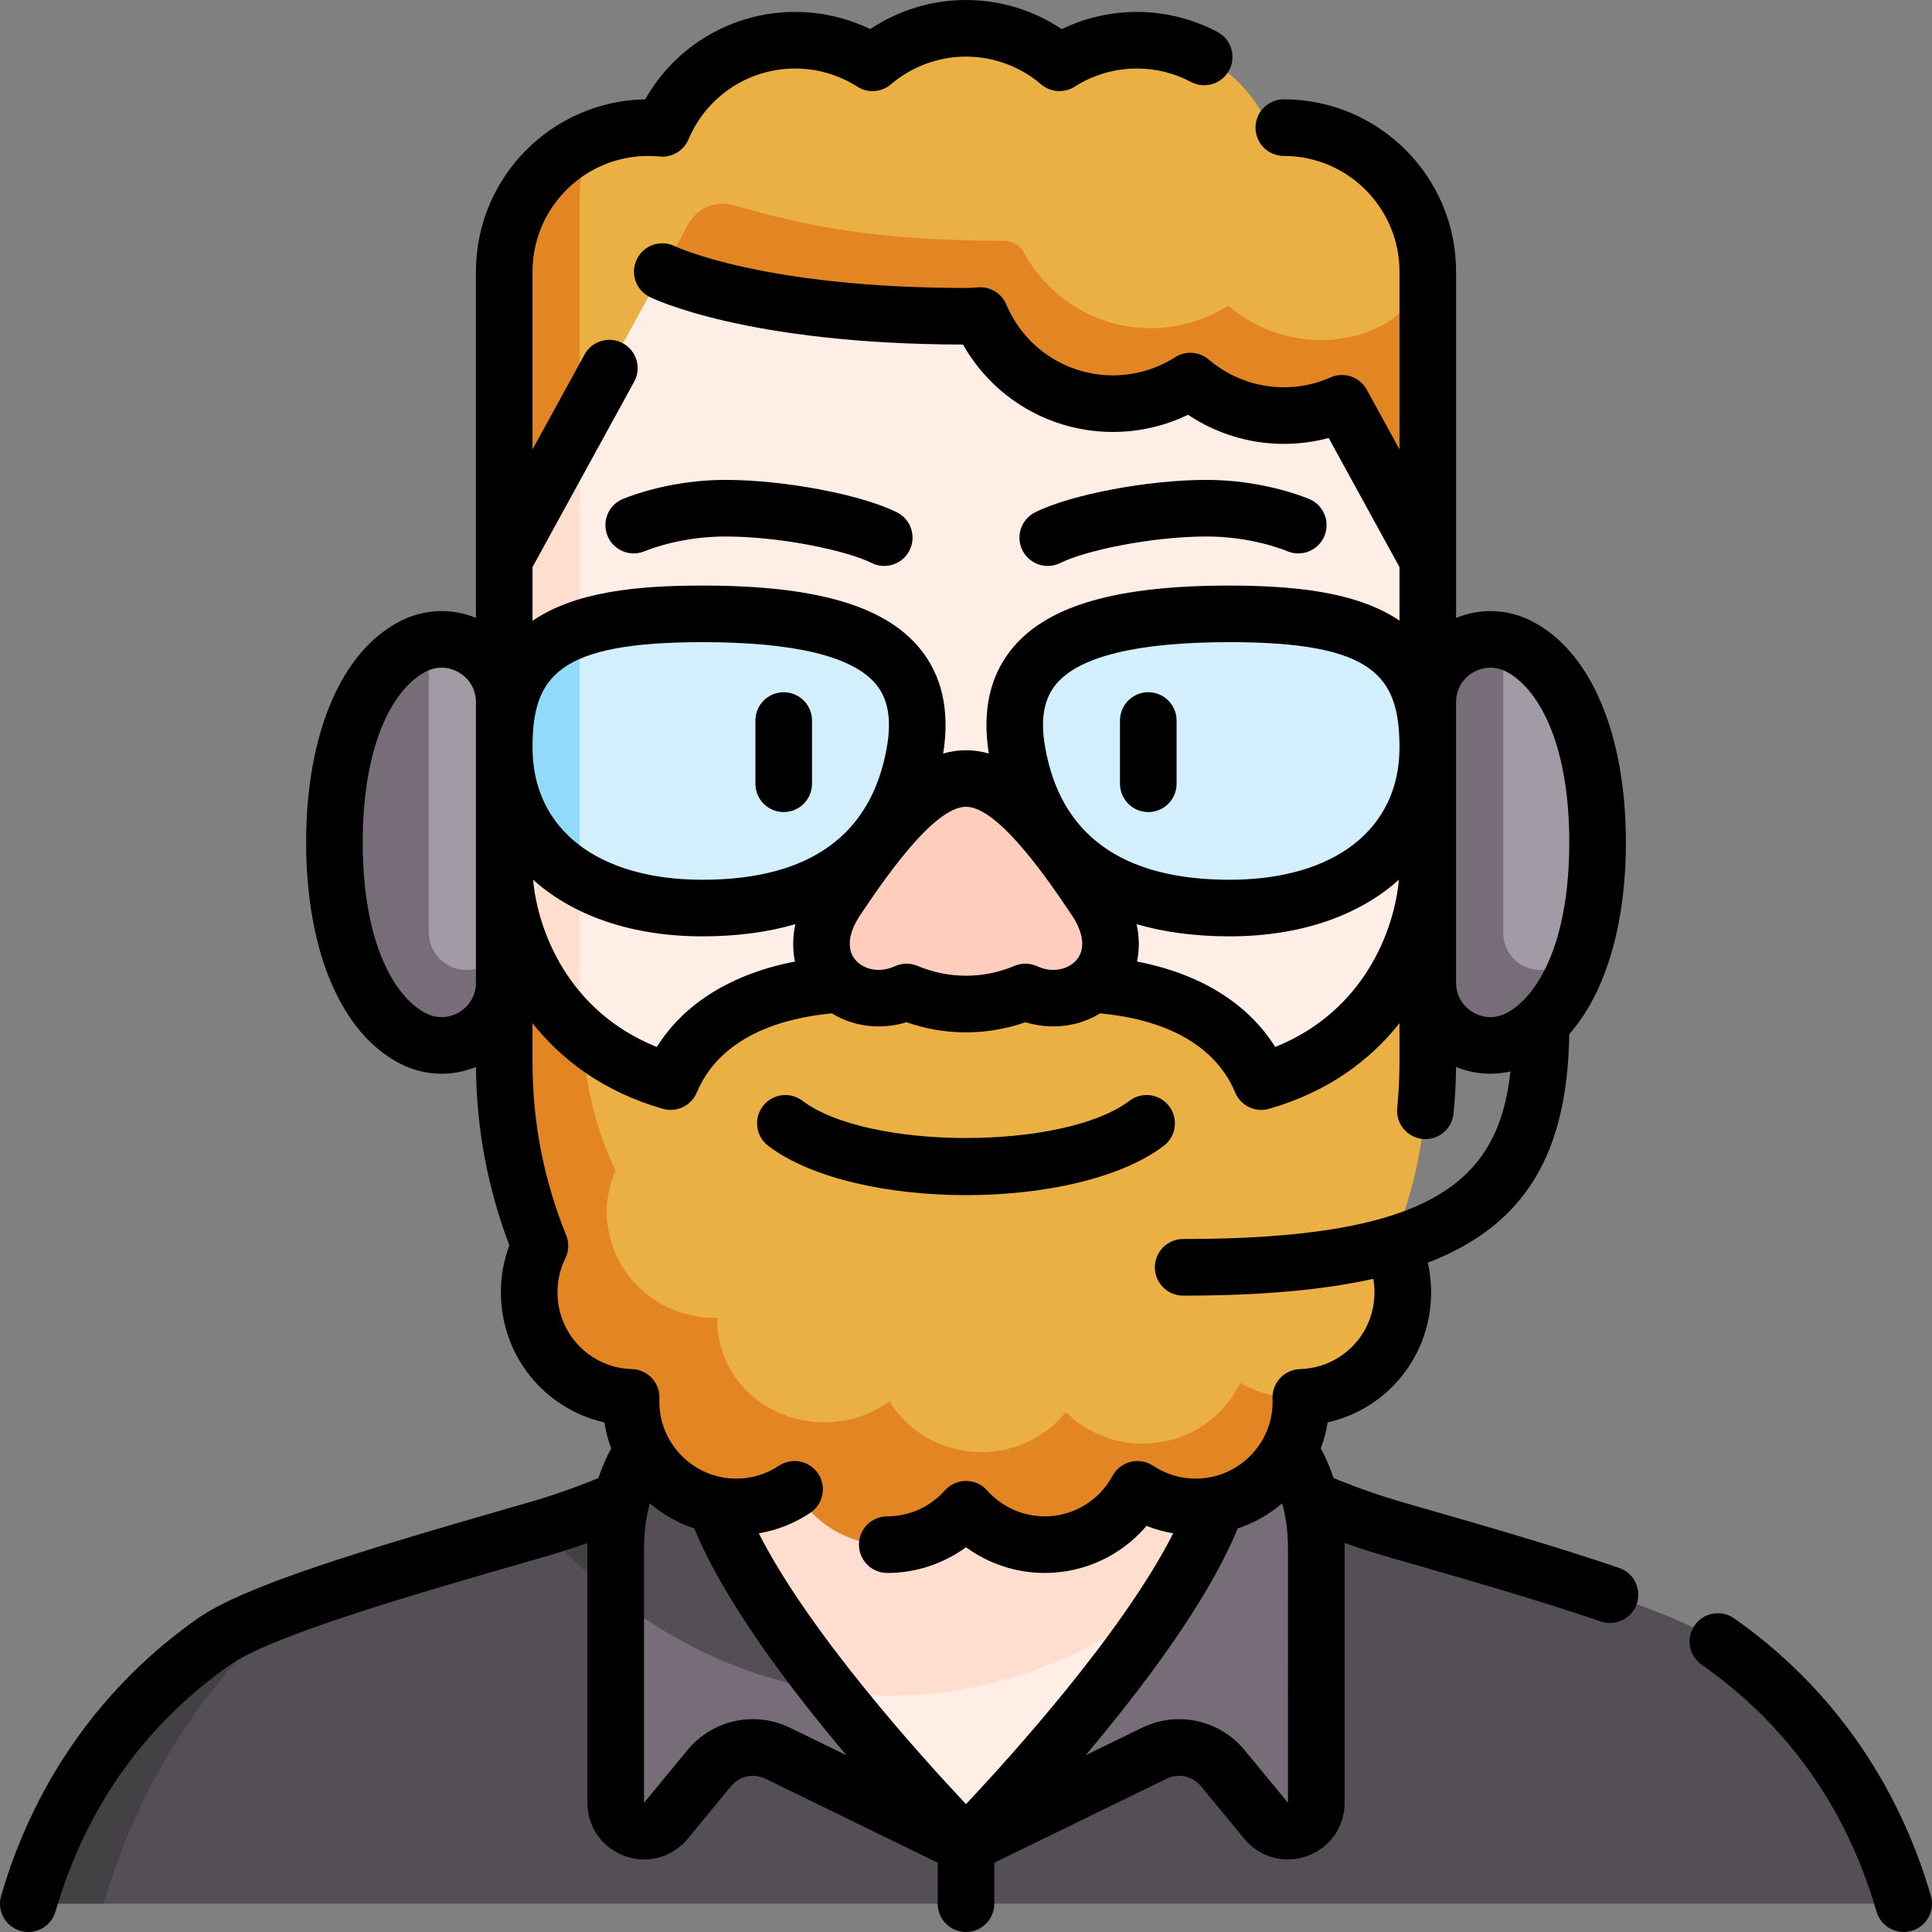 <svg id="Capa_1" enable-background="new 0 0 512.004 512.004" height="512" viewBox="0 0 512.004 512.004" width="512" xmlns="http://www.w3.org/2000/svg"><rect x="0" y="0" width="512.004" height="512.004" fill="#808080" stroke="none"/><g><g><path d="m455.259 435.02c-12.877-9.026-54.944-20.853-85.819-29.763-13.148-3.794-24.386-8.78-32.277-12.775-22.711 34.546-170.042 39.767-193.126 12.338-.49.146-.978.294-1.474.437-20.456 5.903-45.817 13.086-64.354 19.887-31 26.188-50.708 25.872-50.708 79.357h477c-6.1-20.972-19.395-48.56-49.242-69.481z" fill="#544f56"/><path d="m78.21 425.144c-9.442 3.464-17.12 6.83-21.465 9.876-29.846 20.921-43.142 48.509-49.243 69.481h20c6.101-20.972 19.708-53.168 50.708-79.357z" fill="#444145"/><path d="m236.002 449.355c40.22 0 78.45-22.326 101.161-56.872-7.67-3.883-12.177-6.831-12.177-6.831h-137.968s-17.828 11.662-42.98 19.169c23.084 27.429 56.761 44.534 91.964 44.534z" fill="#444145"/><path d="m163.171 423.33v54.43c0 7.034 8.812 10.198 13.287 4.771l11.509-13.958c4.411-5.35 11.914-6.979 18.146-3.941l49.89 24.32 49.89-24.32c6.232-3.038 13.735-1.409 18.146 3.941l11.509 13.958c4.475 5.427 13.287 2.263 13.287-4.771v-67.496c0-10.935-3.044-19.291-6.953-25.531z" fill="#766d78"/><path d="m324.986 369.145h-137.968s-23.847 10.489-23.847 41.119v13.066c20.867 16.392 46.419 26.025 72.831 26.025 43.154 0 84.018-25.701 105.878-64.623-7.039-11.238-16.894-15.587-16.894-15.587z" fill="#544f56"/><path d="m220.15 448.194c17.687 22.409 35.852 40.759 35.852 40.759s34.455-34.807 54.664-67.089z" fill="#ffeee5"/><path d="m324.986 334.366-137.969-.163v51.448c0 16.367 16.351 41.281 33.133 62.542 5.229.76 10.522 1.161 15.852 1.161 27.191 0 53.471-10.208 74.664-27.492 8.385-13.394 14.32-26.354 14.32-36.212 0-18.084 0-51.284 0-51.284z" fill="#ffdecf"/><path d="m144.953 297.696h222.053s11.373-15.775 11.373-67.944c0-3.965 10-13.05 10-21.495s-10-13.012-10-22.19c0-24.502 0-37.705 0-37.705l-18.201-90h-206.552z" fill="#ffeee5"/><path d="m154.089 273.982c-.316-4.081-.463-8.218-.463-12.396 0-13.985 0-203.223 0-203.223l-20 90v37.705c0 7.429-10 15.552-10 23.98 0 6.447 10 13.073 10 19.705 0 11.874 5.11 30.806 20.463 44.229z" fill="#ffdecf"/><path d="m153.626 352.931.463-78.949c6.138 5.366 13.907 9.856 23.65 12.656 6.726-16.103 24.484-26 51.709-26h53.123c27.226 0 44.969 9.897 51.695 26 34.112-9.806 44.112-40.264 44.112-56.885 0 5.802 10 11.403 10 16.653 0 5.043-10 9.762-10 14.023v21.157c0 17.302-3.409 33.682-9.471 48.581 1.825 3.71 2.854 7.882 2.854 12.295 0 15.115-12.025 27.414-27.029 27.872 0 0-40.423 22.149-88.731 22.149s-102.375-39.552-102.375-39.552z" fill="#ebb044"/><path d="m328.677 366.478c-4.345 9.026-13.466 15.484-24.332 16.055-8.499.447-16.325-2.802-21.87-8.314-4.914 6.061-12.342 10.113-20.841 10.559-10.866.571-20.638-4.893-25.94-13.412-4.364 3.197-9.701 5.209-15.546 5.517-15.766.829-30.108-10.431-30.108-27.66-15.381.347-28.361-11.363-29.19-26.55-.242-4.436.583-8.685 2.249-12.511-5.325-11.107-8.018-23.361-9.01-36.181-15.352-13.423-20.463-32.355-20.463-44.229 0 6.046-10 11.874-10 17.314 0 4.795 10 9.288 10 13.362v21.157c0 17.302 3.411 33.679 9.473 48.577-1.826 3.711-2.856 7.884-2.856 12.299 0 15.115 12.025 27.414 27.029 27.872-.015.375-.029.75-.029 1.128 0 15.405 12.488 27.893 27.893 27.893 5.711 0 11.018-1.719 15.439-4.664 4.713 8.731 13.943 14.664 24.561 14.664 8.305 0 15.757-3.633 20.867-9.392 5.11 5.759 12.562 9.392 20.867 9.392 10.617 0 19.848-5.933 24.561-14.664 4.421 2.945 9.729 4.664 15.439 4.664 15.405 0 27.893-12.488 27.893-27.893 0-.378-.014-.754-.029-1.128-5.845.308-11.371-1.134-16.057-3.855z" fill="#e38523"/><path d="m256.002 206.303c11.139 0 22.457 14.481 34.241 32 11.783 17.519-4.367 31.075-18.492 24.583-10.139 4.257-21.358 4.257-31.496 0-14.125 6.492-30.276-7.064-18.492-24.583s23.1-32 34.239-32z" fill="#ffcdbe"/><path d="m186.154 162.68c-13.975 0-24.604 1.264-32.529 3.993l-10 31.796 10 34.485c8.516 4.924 19.509 7.691 32.529 7.691 32.591 0 51.778-14.794 56.324-41.695s-16.572-36.27-56.324-36.27z" fill="#d3effd"/><path d="m269.526 198.95c-4.546-26.9 16.572-36.27 56.324-36.27s52.529 10.178 52.529 35.424-19.937 42.541-52.529 42.541-51.778-14.795-56.324-41.695z" fill="#d3effd"/><path d="m133.626 198.104c0 15.161 7.198 27.447 20 34.85v-66.281c-14.616 5.032-20 15.06-20 31.431z" fill="#91dafa"/><path d="m340.223 33.82c-1.275 0-2.535.065-3.778.188-5.782-13.718-19.353-23.348-35.174-23.348-7.549 0-14.58 2.201-20.503 5.984-6.666-5.696-15.311-9.142-24.766-9.142s-18.1 3.447-24.766 9.142c-5.923-3.783-12.954-5.984-20.503-5.984-15.821 0-29.393 9.63-35.175 23.348-1.243-.122-2.503-.188-3.778-.188-5.35 0-10.44 1.105-15.062 3.094-1.988 4.621-12.862 22.131-12.862 27.481 0 21.071 9.769 47.488 9.769 47.493l21.885-39.913 96.916.844s23.14 25.054 59.012 27.38c35.873 2.327 46.939-16.074 46.939-28.224.001-21.072-17.081-38.155-38.154-38.155z" fill="#ebb044"/><path d="m156.719 36.914c-13.581 5.842-23.093 19.339-23.093 35.062v76.387l20-36.475c0-.005 0-38.841 0-59.913 0-5.35 1.105-10.44 3.093-15.061z" fill="#e38523"/><path d="m266.04 63.811c-40.692 0-59.104-6.06-71.931-9.485-4.576-1.222-9.391.857-11.668 5.01l-6.93 12.639s23.771 11.836 80.491 11.836c1.275 0 2.535-.065 3.778-.188 5.782 13.718 19.353 23.348 35.175 23.348 7.549 0 14.58-2.201 20.503-5.984 6.666 5.696 15.311 9.142 24.766 9.142 5.485 0 10.696-1.166 15.409-3.25l22.746 41.482s0-51.378 0-76.387c-5.967 16.141-21.583 18.155-28.155 18.155-9.455 0-18.1-3.447-24.766-9.142-5.923 3.782-12.954 5.984-20.503 5.984-14.533 0-27.167-8.125-33.61-20.081-1.046-1.938-3.101-3.081-5.305-3.079z" fill="#e38523"/><path d="m113.626 169.807-10 77.259c0 5.523 14.477 20 20 20s10-14.477 10-20v-60.999c0-10.869-10.07-18.377-20-16.26z" fill="#a29aa5"/><path d="m123.626 257.067c-5.523 0-10-4.477-10-10v-77.259c-1.38.294-2.758.771-4.106 1.454-11.042 5.598-20.894 22.365-20.894 51.986s9.852 46.388 20.894 51.986 24.106-2.426 24.106-14.806v-13.362c0 5.523-4.477 10.001-10 10.001z" fill="#766d78"/><path d="m402.484 171.262c-1.348-.683-2.725-1.16-4.106-1.454l-10 77.463c0 5.401 14.378 19.779 19.779 19.779 3.127 0 7.814-11.891 11.207-14.834 2.5-7.757 4.014-17.373 4.014-28.967 0-29.622-9.852-46.389-20.894-51.987z" fill="#a29aa5"/><path d="m398.378 247.271v-77.463c-9.931-2.117-20 5.391-20 16.26v74.361c0 12.38 13.063 20.404 24.106 14.806 6.72-3.407 12.995-10.959 16.881-23.019-3.393 2.943-8.08 4.834-11.207 4.834-5.401 0-9.78-4.379-9.78-9.779z" fill="#766d78"/></g><g><g><path d="m504.499 512.003c-3.25 0-6.245-2.129-7.198-5.407-7.989-27.463-23.582-49.479-46.346-65.434-3.392-2.378-4.214-7.055-1.837-10.446 2.377-3.393 7.055-4.213 10.446-1.837 25.269 17.712 43.299 43.137 52.14 73.527 1.157 3.978-1.129 8.14-5.107 9.296-.699.204-1.405.301-2.098.301zm-496.994 0c-.694 0-1.399-.097-2.098-.301-3.978-1.156-6.264-5.318-5.107-9.296 8.841-30.391 26.871-55.815 52.14-73.527 12.262-8.596 43.549-18.01 83.176-29.424l4.869-1.403c5.99-1.729 12.07-3.863 18.098-6.354.916-2.725 2.046-5.348 3.389-7.865-.822-2.197-1.432-4.496-1.804-6.873-15.832-3.585-27.426-17.613-27.426-34.497 0-4.301.754-8.467 2.247-12.427-5.746-15.115-8.723-31.001-8.858-47.285-6.423 2.643-13.66 2.389-20.001-.826-15.657-7.938-25.003-29.873-25.003-58.676s9.347-50.737 25.003-58.676c6.34-3.214 13.575-3.466 19.997-.828v-91.769c0-24.91 20.052-45.225 44.863-45.648 8.037-14.229 23.118-23.168 39.745-23.168 6.927 0 13.708 1.564 19.883 4.56 7.478-5.006 16.316-7.718 25.385-7.718s17.908 2.712 25.385 7.718c6.175-2.995 12.956-4.56 19.883-4.56 7.441 0 14.83 1.833 21.367 5.3 3.659 1.941 5.052 6.48 3.112 10.141-1.941 3.659-6.481 5.052-10.14 3.111-4.443-2.356-9.268-3.552-14.338-3.552-5.85 0-11.543 1.662-16.465 4.805-2.783 1.777-6.4 1.524-8.91-.618-5.542-4.736-12.607-7.345-19.894-7.345-7.286 0-14.352 2.608-19.894 7.345-2.51 2.143-6.128 2.396-8.91.618-4.922-3.143-10.615-4.805-16.465-4.805-12.366 0-23.46 7.364-28.264 18.762-1.276 3.027-4.381 4.867-7.644 4.551-1.024-.101-2.049-.151-3.045-.151-16.903 0-30.655 13.752-30.655 30.655v47.109l13.782-25.135c1.99-3.631 6.55-4.963 10.182-2.97 3.632 1.991 4.962 6.55 2.97 10.183l-26.935 49.12v14.236c11.331-7.756 27.826-9.34 45.029-9.34 29.695 0 47.917 5.195 57.344 16.351 6.115 7.234 8.287 16.708 6.458 28.164 3.948-1.16 8.141-1.16 12.09 0-1.829-11.456.343-20.93 6.458-28.164 9.428-11.155 27.649-16.351 57.345-16.351 21.606 0 35.534 2.87 45.029 9.296v-14.192l-18.762-34.217c-3.855 1.04-7.835 1.564-11.893 1.564-9.068 0-17.907-2.712-25.385-7.718-6.175 2.994-12.957 4.559-19.884 4.559-16.624 0-31.704-8.938-39.742-23.161-57.256-.109-82.014-12.108-83.044-12.621-3.708-1.847-5.217-6.349-3.371-10.057 1.841-3.697 6.322-5.21 10.025-3.387.435.207 23.696 11.065 77.18 11.065.996 0 2.02-.051 3.044-.151 3.276-.317 6.369 1.523 7.645 4.551 4.804 11.396 15.897 18.761 28.264 18.761 5.85 0 11.544-1.661 16.467-4.805 2.782-1.777 6.399-1.524 8.908.619 5.543 4.736 12.608 7.345 19.894 7.345 4.111 0 8.098-.799 11.851-2.373l.47-.213c3.572-1.61 7.781-.206 9.665 3.229l8.67 15.812v-47.109c0-16.903-13.751-30.655-30.655-30.655-4.142 0-7.5-3.357-7.5-7.5s3.358-7.5 7.5-7.5c25.174 0 45.655 20.48 45.655 45.655v76.387 15.382c6.422-2.639 13.656-2.387 19.997.828 15.657 7.938 25.003 29.873 25.003 58.676 0 22.007-5.457 40.004-15.015 50.812-.451 31.42-11.463 50.574-37.471 60.56.578 2.551.869 5.17.869 7.842 0 16.884-11.595 30.912-27.426 34.497-.372 2.377-.982 4.676-1.804 6.873 1.343 2.517 2.474 5.141 3.389 7.865 6.028 2.491 12.108 4.626 18.098 6.354l4.846 1.396c17.128 4.934 36.541 10.524 52.736 16.076 3.918 1.343 6.006 5.608 4.663 9.526-1.344 3.919-5.61 6.006-9.527 4.663-15.841-5.431-35.063-10.967-52.023-15.852l-4.852-1.398c-3.662-1.057-7.353-2.252-11.042-3.575.009.457.014.915.014 1.375v67.496c0 6.409-3.898 11.951-9.93 14.117-6.03 2.165-12.564.371-16.643-4.574l-11.509-13.958c-2.214-2.687-5.945-3.494-9.073-1.971l-45.676 22.267v10.86c0 4.143-3.358 7.5-7.5 7.5s-7.5-3.357-7.5-7.5v-10.86l-45.676-22.267c-3.129-1.524-6.86-.714-9.073 1.971l-11.509 13.958c-4.078 4.946-10.611 6.742-16.643 4.574-6.032-2.166-9.93-7.708-9.93-14.117v-67.496c0-.46.005-.918.014-1.375-3.689 1.323-7.38 2.519-11.042 3.575l-4.875 1.405c-28.5 8.209-67.533 19.452-78.718 27.293-22.764 15.955-38.357 37.971-46.346 65.434-.956 3.278-3.951 5.407-7.201 5.407zm193.587-105.648c13.359 26.322 42.821 58.922 54.909 71.76 12.089-12.842 41.554-45.45 54.91-71.76-2.421-.411-4.787-1.073-7.065-1.977-6.648 7.83-16.459 12.478-26.977 12.478-7.556 0-14.855-2.427-20.867-6.814-6.011 4.388-13.311 6.814-20.867 6.814-4.142 0-7.5-3.357-7.5-7.5s3.358-7.5 7.5-7.5c5.821 0 11.383-2.504 15.257-6.87 1.423-1.604 3.465-2.521 5.609-2.521 2.145 0 4.186.918 5.609 2.521 3.875 4.366 9.436 6.87 15.257 6.87 7.507 0 14.389-4.11 17.961-10.727 1.002-1.856 2.74-3.205 4.787-3.715 2.046-.511 4.215-.136 5.97 1.035 3.347 2.229 7.248 3.406 11.282 3.406 11.245 0 20.393-9.148 20.393-20.394 0-.28-.012-.559-.022-.836-.078-1.999.646-3.946 2.01-5.409 1.364-1.462 3.257-2.319 5.256-2.38 11.079-.338 19.757-9.287 19.757-20.375 0-1.208-.103-2.396-.308-3.562-13.658 3.059-30.334 4.458-50.403 4.458-4.142 0-7.5-3.357-7.5-7.5s3.358-7.5 7.5-7.5c65.504 0 83.518-14.939 86.746-44.411-4.808 1.101-9.825.692-14.424-1.197-.035 4.128-.256 8.282-.659 12.366-.406 4.123-4.071 7.142-8.199 6.729-4.122-.406-7.135-4.077-6.729-8.199.393-3.982.591-8.04.591-12.061v-10.419c-7.636 9.649-18.746 18.14-34.541 22.68-3.658 1.051-7.526-.806-8.992-4.317-3.495-8.366-12.546-18.739-35.796-20.975-5.717 3.528-12.967 4.444-19.774 2.353-10.273 3.578-21.273 3.578-31.546 0-6.808 2.094-14.055 1.178-19.772-2.352-.015.002-.03.003-.046.005-23.256 2.263-32.278 12.651-35.751 20.969-1.468 3.513-5.337 5.367-8.993 4.317-15.795-4.54-26.905-13.03-34.541-22.68v10.419c0 15.811 3.001 31.203 8.92 45.752.807 1.983.728 4.218-.219 6.139-1.383 2.811-2.085 5.834-2.085 8.986 0 11.088 8.678 20.037 19.757 20.375 1.999.061 3.892.918 5.256 2.38 1.364 1.463 2.088 3.41 2.01 5.409-.011.277-.022.556-.022.836 0 11.245 9.148 20.394 20.393 20.394 4.035 0 7.936-1.178 11.282-3.406 3.447-2.298 8.103-1.363 10.4 2.085 2.296 3.448 1.362 8.104-2.085 10.399-4.147 2.763-8.782 4.596-13.639 5.422zm111.396 49.246c6.544 0 12.937 2.866 17.336 8.201l11.503 13.951.006-67.489c0-4.199-.517-8.159-1.544-11.853-3.43 2.922-7.423 5.201-11.791 6.652-7.897 19.292-25.26 42.279-40.296 60.093l14.903-7.265c3.169-1.544 6.546-2.29 9.883-2.29zm-140.272-57.19c-1.028 3.693-1.545 7.653-1.545 11.853v67.487l11.509-13.949c6.641-8.055 17.834-10.487 27.219-5.91l14.903 7.265c-15.035-17.812-32.397-40.8-40.296-60.093-4.367-1.451-8.36-3.731-11.79-6.653zm-30.934-165.269c1.163 13.148 9.075 34.808 32.784 44.321 7.255-11.585 19.905-19.412 36.614-22.643-.672-3.156-.637-6.504.106-9.9-7.317 2.133-15.55 3.225-24.632 3.225-18.761 0-34.305-5.491-44.872-15.003zm160.042 21.675c16.716 3.229 29.357 11.046 36.615 22.645 23.705-9.515 31.62-31.173 32.783-44.32-10.567 9.513-26.111 15.003-44.872 15.003-9.082 0-17.315-1.092-24.632-3.225.742 3.396.778 6.743.106 9.897zm-188.412-76.866c-8.115 4.114-16.786 18.175-16.786 45.297s8.671 41.183 16.786 45.297c2.885 1.462 6.121 1.329 8.877-.362 2.756-1.693 4.337-4.52 4.337-7.754v-74.361c0-3.234-1.581-6.061-4.337-7.754-2.757-1.693-5.993-1.825-8.877-.363zm272.966 82.478c0 3.234 1.581 6.061 4.337 7.754 2.757 1.692 5.993 1.825 8.877.362 8.114-4.114 16.786-18.175 16.786-45.297s-8.671-41.183-16.786-45.297c-2.885-1.463-6.121-1.331-8.877.362s-4.337 4.52-4.337 7.754zm-145.624-5.042c.987 0 1.974.194 2.903.585 8.283 3.477 17.406 3.477 25.689 0 1.936-.814 4.125-.778 6.035.101 4.442 2.04 8.516.562 10.42-1.677 2.387-2.807 1.919-7.146-1.282-11.906-5.774-8.584-19.294-28.686-28.018-28.686-8.723 0-22.244 20.102-28.018 28.686-3.202 4.76-3.669 9.1-1.282 11.906 1.904 2.239 5.975 3.716 10.42 1.677.994-.458 2.063-.686 3.133-.686zm85.596-85.207c-24.262 0-39.701 3.712-45.888 11.033-3.268 3.866-4.263 9.26-3.041 16.487 3.975 23.52 20.437 35.444 48.929 35.444 27.775 0 45.029-13.427 45.029-35.04-.001-18.919-6.738-27.924-45.029-27.924zm-184.724 27.925c0 21.613 17.254 35.04 45.029 35.04 28.492 0 44.954-11.925 48.929-35.444 1.221-7.228.227-12.621-3.041-16.487-6.188-7.321-21.626-11.033-45.888-11.033-38.292-.001-45.029 9.004-45.029 27.924zm114.876 118.622c-20.442 0-40.884-4.35-52.391-13.047-3.304-2.498-3.958-7.202-1.46-10.506 2.498-3.306 7.2-3.96 10.505-1.46 17.419 13.166 69.271 13.166 86.69 0 3.303-2.499 8.008-1.845 10.505 1.46 2.498 3.304 1.844 8.008-1.46 10.506-11.505 8.697-31.947 13.047-52.389 13.047zm48.309-101.521c-4.142 0-7.5-3.357-7.5-7.5v-16.757c0-4.143 3.358-7.5 7.5-7.5s7.5 3.357 7.5 7.5v16.757c0 4.143-3.358 7.5-7.5 7.5zm-96.618 0c-4.142 0-7.5-3.357-7.5-7.5v-16.757c0-4.143 3.358-7.5 7.5-7.5s7.5 3.357 7.5 7.5v16.757c0 4.143-3.357 7.5-7.5 7.5zm69.978-65.224c-2.755 0-5.408-1.524-6.719-4.158-1.847-3.708-.338-8.211 3.37-10.058 9.507-4.734 29.884-8.587 45.423-8.587 13.726 0 24.25 3.854 27.149 5.035 3.836 1.563 5.679 5.939 4.116 9.775s-5.939 5.681-9.776 4.115c-2.26-.921-10.49-3.926-21.489-3.926-14.528 0-32.074 3.696-38.735 7.015-1.075.536-2.216.789-3.339.789zm-43.338 0c-1.124 0-2.264-.254-3.338-.788-6.661-3.318-24.208-7.015-38.735-7.015-11 0-19.229 3.005-21.489 3.926-3.837 1.565-8.212-.279-9.776-4.115-1.563-3.836.28-8.213 4.116-9.775 2.899-1.182 13.423-5.035 27.149-5.035 15.539 0 35.916 3.853 45.423 8.587 3.708 1.847 5.216 6.35 3.37 10.058-1.312 2.633-3.965 4.157-6.72 4.157z"/></g></g></g></svg>